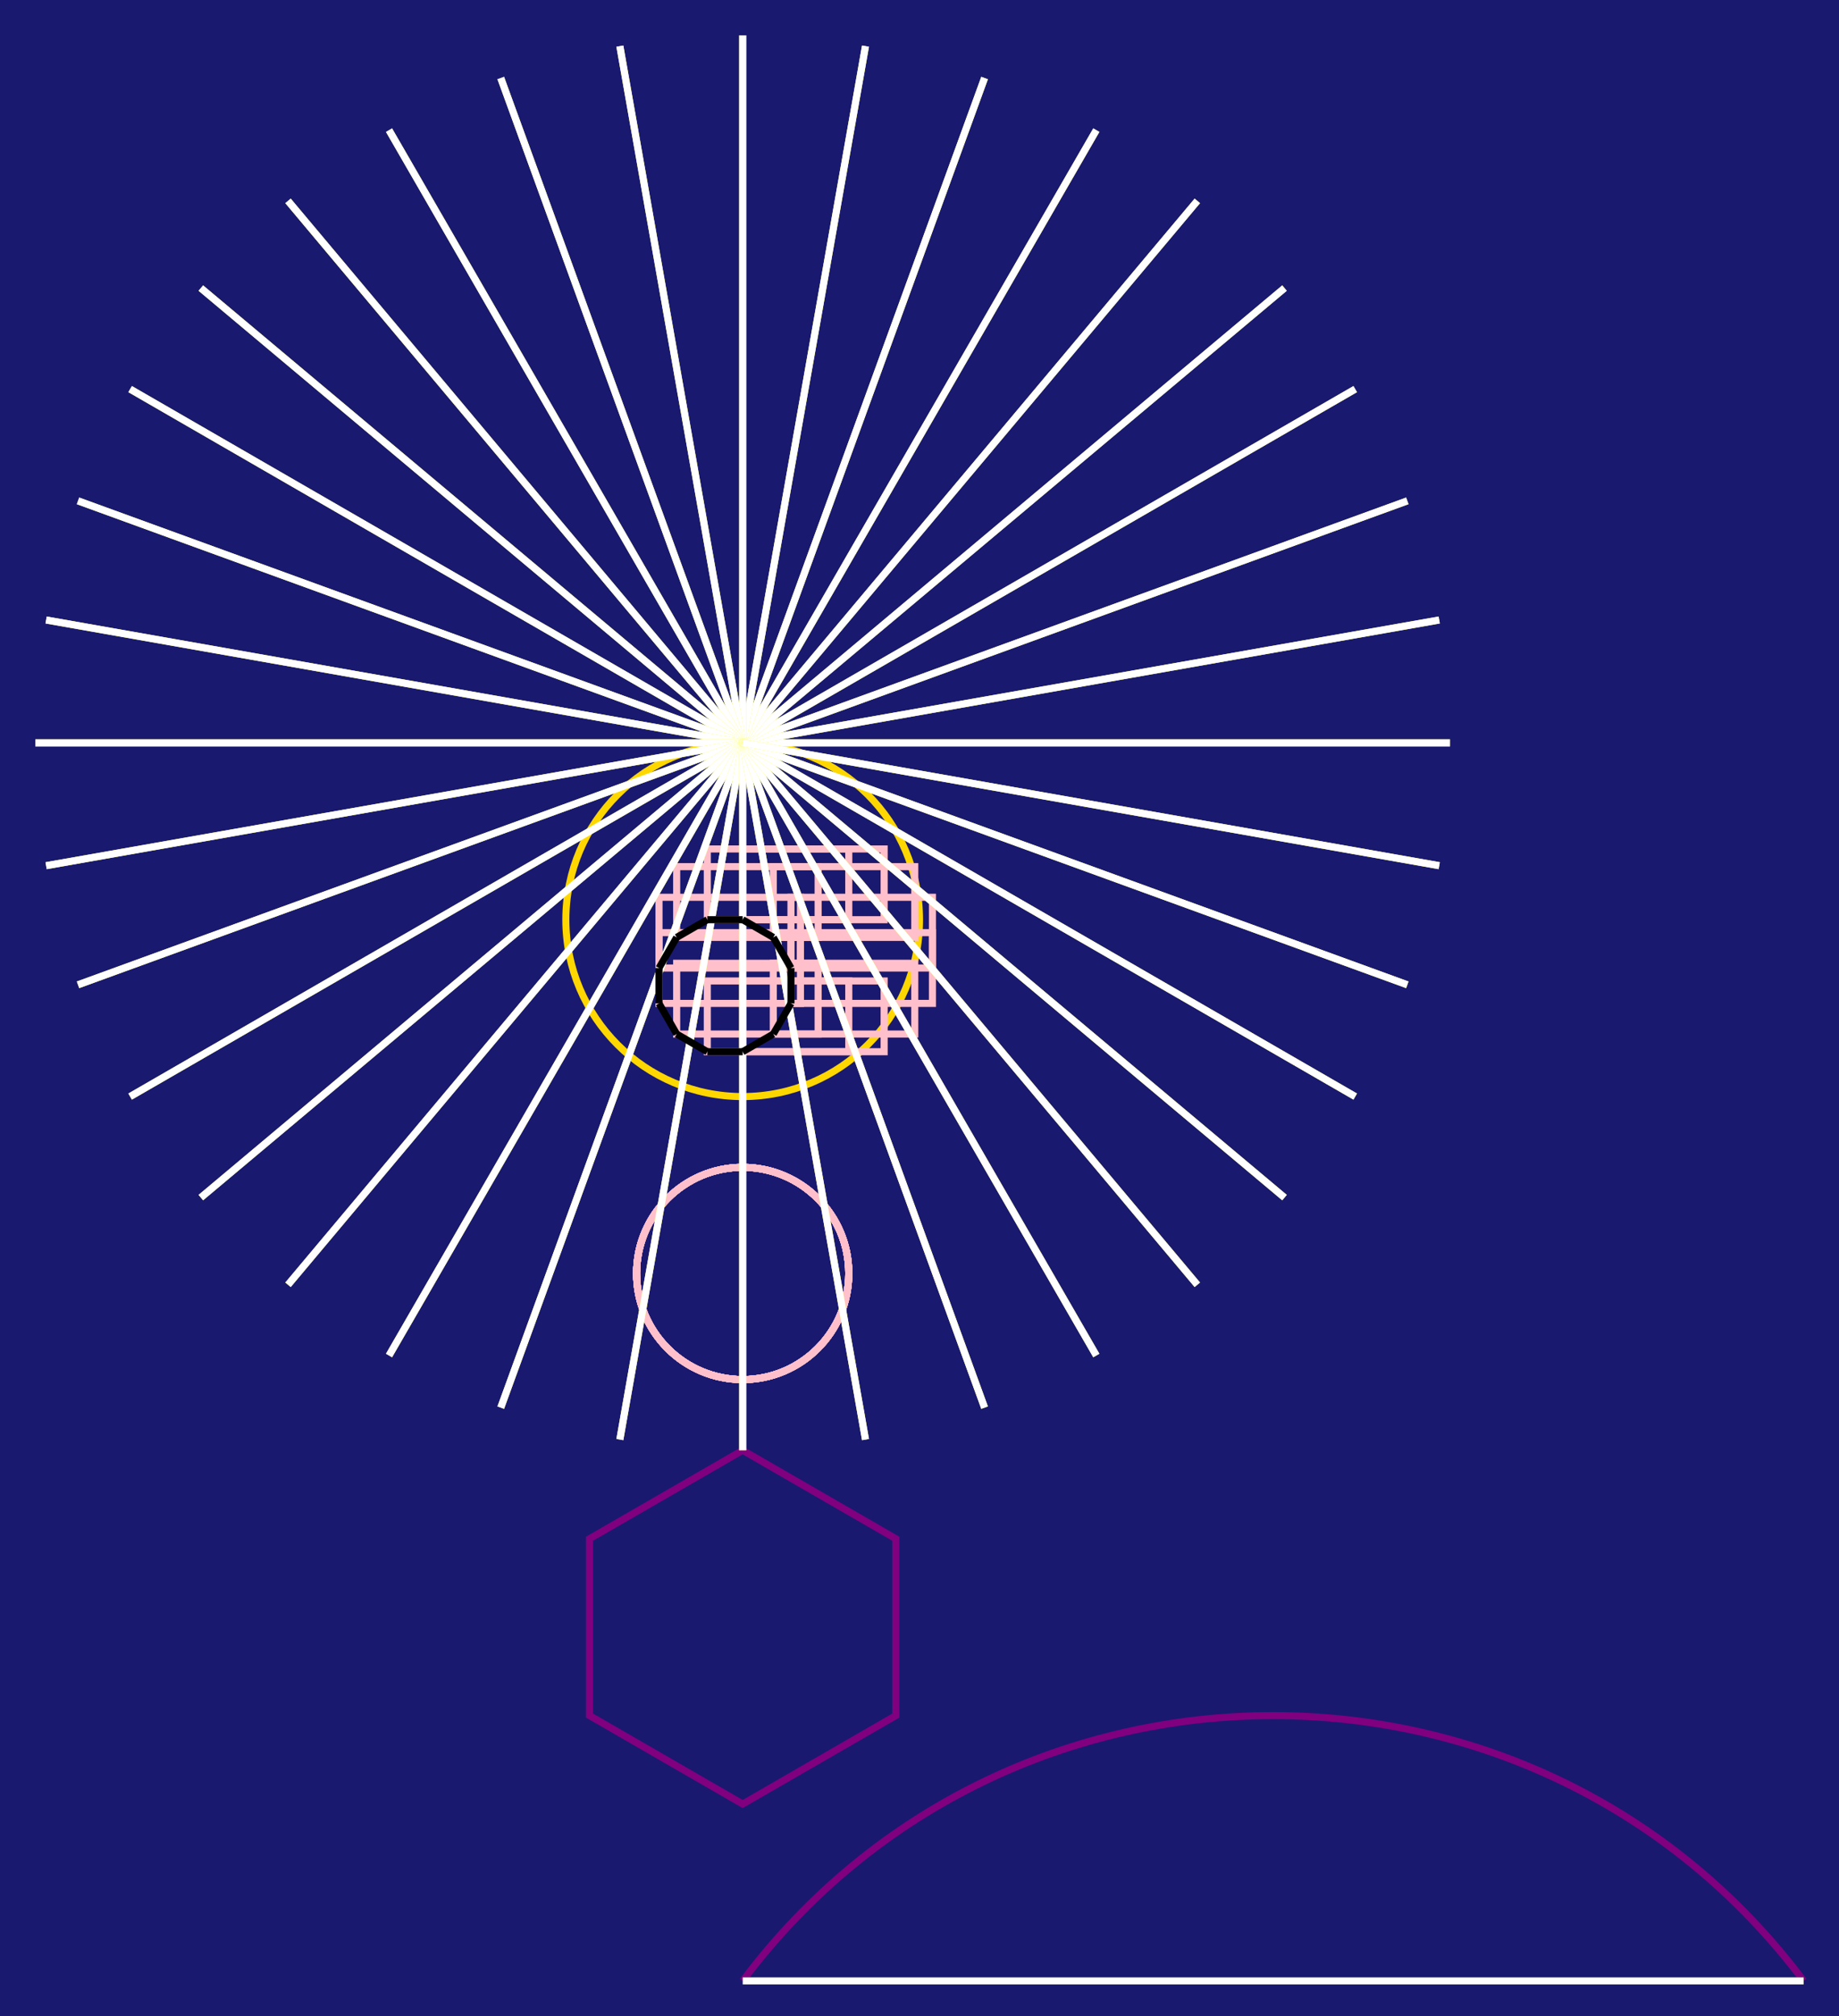 <svg xmlns="http://www.w3.org/2000/svg" width="520" height="570" viewBox="0 0 520 570">
<rect width="520" height="570" fill="midnightblue"/>
<circle cx="210" cy="260" r="50" fill="none" stroke="gold" stroke-width="2"/>
<circle cx="210" cy="360" r="30" fill="none" stroke="pink" stroke-width="2"/>
<circle cx="210" cy="360" r="30" fill="none" stroke="pink" stroke-width="2"/>
<circle cx="210" cy="360" r="30" fill="none" stroke="pink" stroke-width="2"/>
<circle cx="210" cy="360" r="30" fill="none" stroke="pink" stroke-width="2"/>
<circle cx="210" cy="360" r="30" fill="none" stroke="pink" stroke-width="2"/>
<circle cx="210" cy="360" r="30" fill="none" stroke="pink" stroke-width="2"/>
<circle cx="210" cy="360" r="30" fill="none" stroke="pink" stroke-width="2"/>
<circle cx="210" cy="360" r="30" fill="none" stroke="pink" stroke-width="2"/>
<polygon points="210,410 166.699,435 166.699,485 210,510 253.301,485 253.301,435" fill="none" stroke="purple" stroke-width="2"/>
<rect x="210" y="240" width="40" height="20" fill="none" stroke="pink" stroke-width="2"/>
<rect x="218.66" y="245" width="40" height="20" fill="none" stroke="pink" stroke-width="2"/>
<rect x="223.66" y="253.66" width="40" height="20" fill="none" stroke="pink" stroke-width="2"/>
<rect x="223.66" y="263.66" width="40" height="20" fill="none" stroke="pink" stroke-width="2"/>
<rect x="218.66" y="272.321" width="40" height="20" fill="none" stroke="pink" stroke-width="2"/>
<rect x="210" y="277.321" width="40" height="20" fill="none" stroke="pink" stroke-width="2"/>
<rect x="200" y="277.321" width="40" height="20" fill="none" stroke="pink" stroke-width="2"/>
<rect x="191.34" y="272.321" width="40" height="20" fill="none" stroke="pink" stroke-width="2"/>
<rect x="186.34" y="263.66" width="40" height="20" fill="none" stroke="pink" stroke-width="2"/>
<rect x="186.34" y="253.66" width="40" height="20" fill="none" stroke="pink" stroke-width="2"/>
<rect x="191.34" y="245" width="40" height="20" fill="none" stroke="pink" stroke-width="2"/>
<rect x="200" y="240" width="40" height="20" fill="none" stroke="pink" stroke-width="2"/>
<path d="M210,560 C285,460 435,460 510,560" fill="none" stroke="purple" stroke-width="2"/>
<line x1="210" y1="210" x2="410" y2="210" stroke="yellow" stroke-width="2"/>
<line x1="410" y1="210" x2="210" y2="210" stroke="white" stroke-width="2"/>
<line x1="210" y1="210" x2="210" y2="210" stroke="orange" stroke-width="2"/>
<line x1="210" y1="210" x2="406.962" y2="175.27" stroke="yellow" stroke-width="2"/>
<line x1="406.962" y1="175.27" x2="210" y2="210" stroke="white" stroke-width="2"/>
<line x1="210" y1="210" x2="210" y2="210" stroke="orange" stroke-width="2"/>
<line x1="210" y1="210" x2="397.939" y2="141.596" stroke="yellow" stroke-width="2"/>
<line x1="397.939" y1="141.596" x2="210" y2="210" stroke="white" stroke-width="2"/>
<line x1="210" y1="210" x2="210" y2="210" stroke="orange" stroke-width="2"/>
<line x1="210" y1="210" x2="383.205" y2="110" stroke="yellow" stroke-width="2"/>
<line x1="383.205" y1="110" x2="210" y2="210" stroke="white" stroke-width="2"/>
<line x1="210" y1="210" x2="210" y2="210" stroke="orange" stroke-width="2"/>
<line x1="210" y1="210" x2="363.209" y2="81.442" stroke="yellow" stroke-width="2"/>
<line x1="363.209" y1="81.442" x2="210" y2="210" stroke="white" stroke-width="2"/>
<line x1="210" y1="210" x2="210" y2="210" stroke="orange" stroke-width="2"/>
<line x1="210" y1="210" x2="338.558" y2="56.791" stroke="yellow" stroke-width="2"/>
<line x1="338.558" y1="56.791" x2="210" y2="210" stroke="white" stroke-width="2"/>
<line x1="210" y1="210" x2="210" y2="210" stroke="orange" stroke-width="2"/>
<line x1="210" y1="210" x2="310" y2="36.795" stroke="yellow" stroke-width="2"/>
<line x1="310" y1="36.795" x2="210" y2="210" stroke="white" stroke-width="2"/>
<line x1="210" y1="210" x2="210" y2="210" stroke="orange" stroke-width="2"/>
<line x1="210" y1="210" x2="278.404" y2="22.061" stroke="yellow" stroke-width="2"/>
<line x1="278.404" y1="22.061" x2="210" y2="210" stroke="white" stroke-width="2"/>
<line x1="210" y1="210" x2="210" y2="210" stroke="orange" stroke-width="2"/>
<line x1="210" y1="210" x2="244.73" y2="13.038" stroke="yellow" stroke-width="2"/>
<line x1="244.73" y1="13.038" x2="210" y2="210" stroke="white" stroke-width="2"/>
<line x1="210" y1="210" x2="210" y2="210" stroke="orange" stroke-width="2"/>
<line x1="210" y1="210" x2="210" y2="10" stroke="yellow" stroke-width="2"/>
<line x1="210" y1="10" x2="210" y2="210" stroke="white" stroke-width="2"/>
<line x1="210" y1="210" x2="210" y2="210" stroke="orange" stroke-width="2"/>
<line x1="210" y1="210" x2="175.27" y2="13.038" stroke="yellow" stroke-width="2"/>
<line x1="175.27" y1="13.038" x2="210" y2="210" stroke="white" stroke-width="2"/>
<line x1="210" y1="210" x2="210" y2="210" stroke="orange" stroke-width="2"/>
<line x1="210" y1="210" x2="141.596" y2="22.061" stroke="yellow" stroke-width="2"/>
<line x1="141.596" y1="22.061" x2="210" y2="210" stroke="white" stroke-width="2"/>
<line x1="210" y1="210" x2="210" y2="210" stroke="orange" stroke-width="2"/>
<line x1="210" y1="210" x2="110" y2="36.795" stroke="yellow" stroke-width="2"/>
<line x1="110" y1="36.795" x2="210" y2="210" stroke="white" stroke-width="2"/>
<line x1="210" y1="210" x2="210" y2="210" stroke="orange" stroke-width="2"/>
<line x1="210" y1="210" x2="81.442" y2="56.791" stroke="yellow" stroke-width="2"/>
<line x1="81.442" y1="56.791" x2="210" y2="210" stroke="white" stroke-width="2"/>
<line x1="210" y1="210" x2="210" y2="210" stroke="orange" stroke-width="2"/>
<line x1="210" y1="210" x2="56.791" y2="81.442" stroke="yellow" stroke-width="2"/>
<line x1="56.791" y1="81.442" x2="210" y2="210" stroke="white" stroke-width="2"/>
<line x1="210" y1="210" x2="210" y2="210" stroke="orange" stroke-width="2"/>
<line x1="210" y1="210" x2="36.795" y2="110" stroke="yellow" stroke-width="2"/>
<line x1="36.795" y1="110" x2="210" y2="210" stroke="white" stroke-width="2"/>
<line x1="210" y1="210" x2="210" y2="210" stroke="orange" stroke-width="2"/>
<line x1="210" y1="210" x2="22.061" y2="141.596" stroke="yellow" stroke-width="2"/>
<line x1="22.061" y1="141.596" x2="210" y2="210" stroke="white" stroke-width="2"/>
<line x1="210" y1="210" x2="210" y2="210" stroke="orange" stroke-width="2"/>
<line x1="210" y1="210" x2="13.038" y2="175.27" stroke="yellow" stroke-width="2"/>
<line x1="13.038" y1="175.27" x2="210" y2="210" stroke="white" stroke-width="2"/>
<line x1="210" y1="210" x2="210" y2="210" stroke="orange" stroke-width="2"/>
<line x1="210" y1="210" x2="10" y2="210" stroke="yellow" stroke-width="2"/>
<line x1="10" y1="210" x2="210" y2="210" stroke="white" stroke-width="2"/>
<line x1="210" y1="210" x2="210" y2="210" stroke="orange" stroke-width="2"/>
<line x1="210" y1="210" x2="13.038" y2="244.73" stroke="yellow" stroke-width="2"/>
<line x1="13.038" y1="244.73" x2="210" y2="210" stroke="white" stroke-width="2"/>
<line x1="210" y1="210" x2="210" y2="210" stroke="orange" stroke-width="2"/>
<line x1="210" y1="210" x2="22.061" y2="278.404" stroke="yellow" stroke-width="2"/>
<line x1="22.061" y1="278.404" x2="210" y2="210" stroke="white" stroke-width="2"/>
<line x1="210" y1="210" x2="210" y2="210" stroke="orange" stroke-width="2"/>
<line x1="210" y1="210" x2="36.795" y2="310" stroke="yellow" stroke-width="2"/>
<line x1="36.795" y1="310" x2="210" y2="210" stroke="white" stroke-width="2"/>
<line x1="210" y1="210" x2="210" y2="210" stroke="orange" stroke-width="2"/>
<line x1="210" y1="210" x2="56.791" y2="338.558" stroke="yellow" stroke-width="2"/>
<line x1="56.791" y1="338.558" x2="210" y2="210" stroke="white" stroke-width="2"/>
<line x1="210" y1="210" x2="210" y2="210" stroke="orange" stroke-width="2"/>
<line x1="210" y1="210" x2="81.442" y2="363.209" stroke="yellow" stroke-width="2"/>
<line x1="81.442" y1="363.209" x2="210" y2="210" stroke="white" stroke-width="2"/>
<line x1="210" y1="210" x2="210" y2="210" stroke="orange" stroke-width="2"/>
<line x1="210" y1="210" x2="110" y2="383.205" stroke="yellow" stroke-width="2"/>
<line x1="110" y1="383.205" x2="210" y2="210" stroke="white" stroke-width="2"/>
<line x1="210" y1="210" x2="210" y2="210" stroke="orange" stroke-width="2"/>
<line x1="210" y1="210" x2="141.596" y2="397.939" stroke="yellow" stroke-width="2"/>
<line x1="141.596" y1="397.939" x2="210" y2="210" stroke="white" stroke-width="2"/>
<line x1="210" y1="210" x2="210" y2="210" stroke="orange" stroke-width="2"/>
<line x1="210" y1="210" x2="175.27" y2="406.962" stroke="yellow" stroke-width="2"/>
<line x1="175.27" y1="406.962" x2="210" y2="210" stroke="white" stroke-width="2"/>
<line x1="210" y1="210" x2="210" y2="210" stroke="orange" stroke-width="2"/>
<line x1="210" y1="210" x2="210" y2="410" stroke="yellow" stroke-width="2"/>
<line x1="210" y1="410" x2="210" y2="210" stroke="white" stroke-width="2"/>
<line x1="210" y1="210" x2="210" y2="210" stroke="orange" stroke-width="2"/>
<line x1="210" y1="210" x2="244.73" y2="406.962" stroke="yellow" stroke-width="2"/>
<line x1="244.73" y1="406.962" x2="210" y2="210" stroke="white" stroke-width="2"/>
<line x1="210" y1="210" x2="210" y2="210" stroke="orange" stroke-width="2"/>
<line x1="210" y1="210" x2="278.404" y2="397.939" stroke="yellow" stroke-width="2"/>
<line x1="278.404" y1="397.939" x2="210" y2="210" stroke="white" stroke-width="2"/>
<line x1="210" y1="210" x2="210" y2="210" stroke="orange" stroke-width="2"/>
<line x1="210" y1="210" x2="310" y2="383.205" stroke="yellow" stroke-width="2"/>
<line x1="310" y1="383.205" x2="210" y2="210" stroke="white" stroke-width="2"/>
<line x1="210" y1="210" x2="210" y2="210" stroke="orange" stroke-width="2"/>
<line x1="210" y1="210" x2="338.558" y2="363.209" stroke="yellow" stroke-width="2"/>
<line x1="338.558" y1="363.209" x2="210" y2="210" stroke="white" stroke-width="2"/>
<line x1="210" y1="210" x2="210" y2="210" stroke="orange" stroke-width="2"/>
<line x1="210" y1="210" x2="363.209" y2="338.558" stroke="yellow" stroke-width="2"/>
<line x1="363.209" y1="338.558" x2="210" y2="210" stroke="white" stroke-width="2"/>
<line x1="210" y1="210" x2="210" y2="210" stroke="orange" stroke-width="2"/>
<line x1="210" y1="210" x2="383.205" y2="310" stroke="yellow" stroke-width="2"/>
<line x1="383.205" y1="310" x2="210" y2="210" stroke="white" stroke-width="2"/>
<line x1="210" y1="210" x2="210" y2="210" stroke="orange" stroke-width="2"/>
<line x1="210" y1="210" x2="397.939" y2="278.404" stroke="yellow" stroke-width="2"/>
<line x1="397.939" y1="278.404" x2="210" y2="210" stroke="white" stroke-width="2"/>
<line x1="210" y1="210" x2="210" y2="210" stroke="orange" stroke-width="2"/>
<line x1="210" y1="210" x2="406.962" y2="244.73" stroke="yellow" stroke-width="2"/>
<line x1="406.962" y1="244.73" x2="210" y2="210" stroke="white" stroke-width="2"/>
<line x1="210" y1="210" x2="210" y2="210" stroke="orange" stroke-width="2"/>
<line x1="210" y1="260" x2="218.66" y2="265" stroke="black" stroke-width="2"/>
<line x1="218.66" y1="265" x2="223.66" y2="273.66" stroke="black" stroke-width="2"/>
<line x1="223.66" y1="273.66" x2="223.66" y2="283.66" stroke="black" stroke-width="2"/>
<line x1="223.66" y1="283.66" x2="218.66" y2="292.321" stroke="black" stroke-width="2"/>
<line x1="218.66" y1="292.321" x2="210" y2="297.321" stroke="black" stroke-width="2"/>
<line x1="210" y1="297.321" x2="200" y2="297.321" stroke="black" stroke-width="2"/>
<line x1="200" y1="297.321" x2="191.34" y2="292.321" stroke="black" stroke-width="2"/>
<line x1="191.34" y1="292.321" x2="186.34" y2="283.66" stroke="black" stroke-width="2"/>
<line x1="186.34" y1="283.66" x2="186.34" y2="273.66" stroke="black" stroke-width="2"/>
<line x1="186.34" y1="273.66" x2="191.34" y2="265" stroke="black" stroke-width="2"/>
<line x1="191.34" y1="265" x2="200" y2="260" stroke="black" stroke-width="2"/>
<line x1="200" y1="260" x2="210" y2="260" stroke="black" stroke-width="2"/>
<line x1="210" y1="560" x2="510" y2="560" stroke="black" stroke-width="2"/>
<line x1="510" y1="560" x2="210" y2="560" stroke="white" stroke-width="2"/>
</svg>